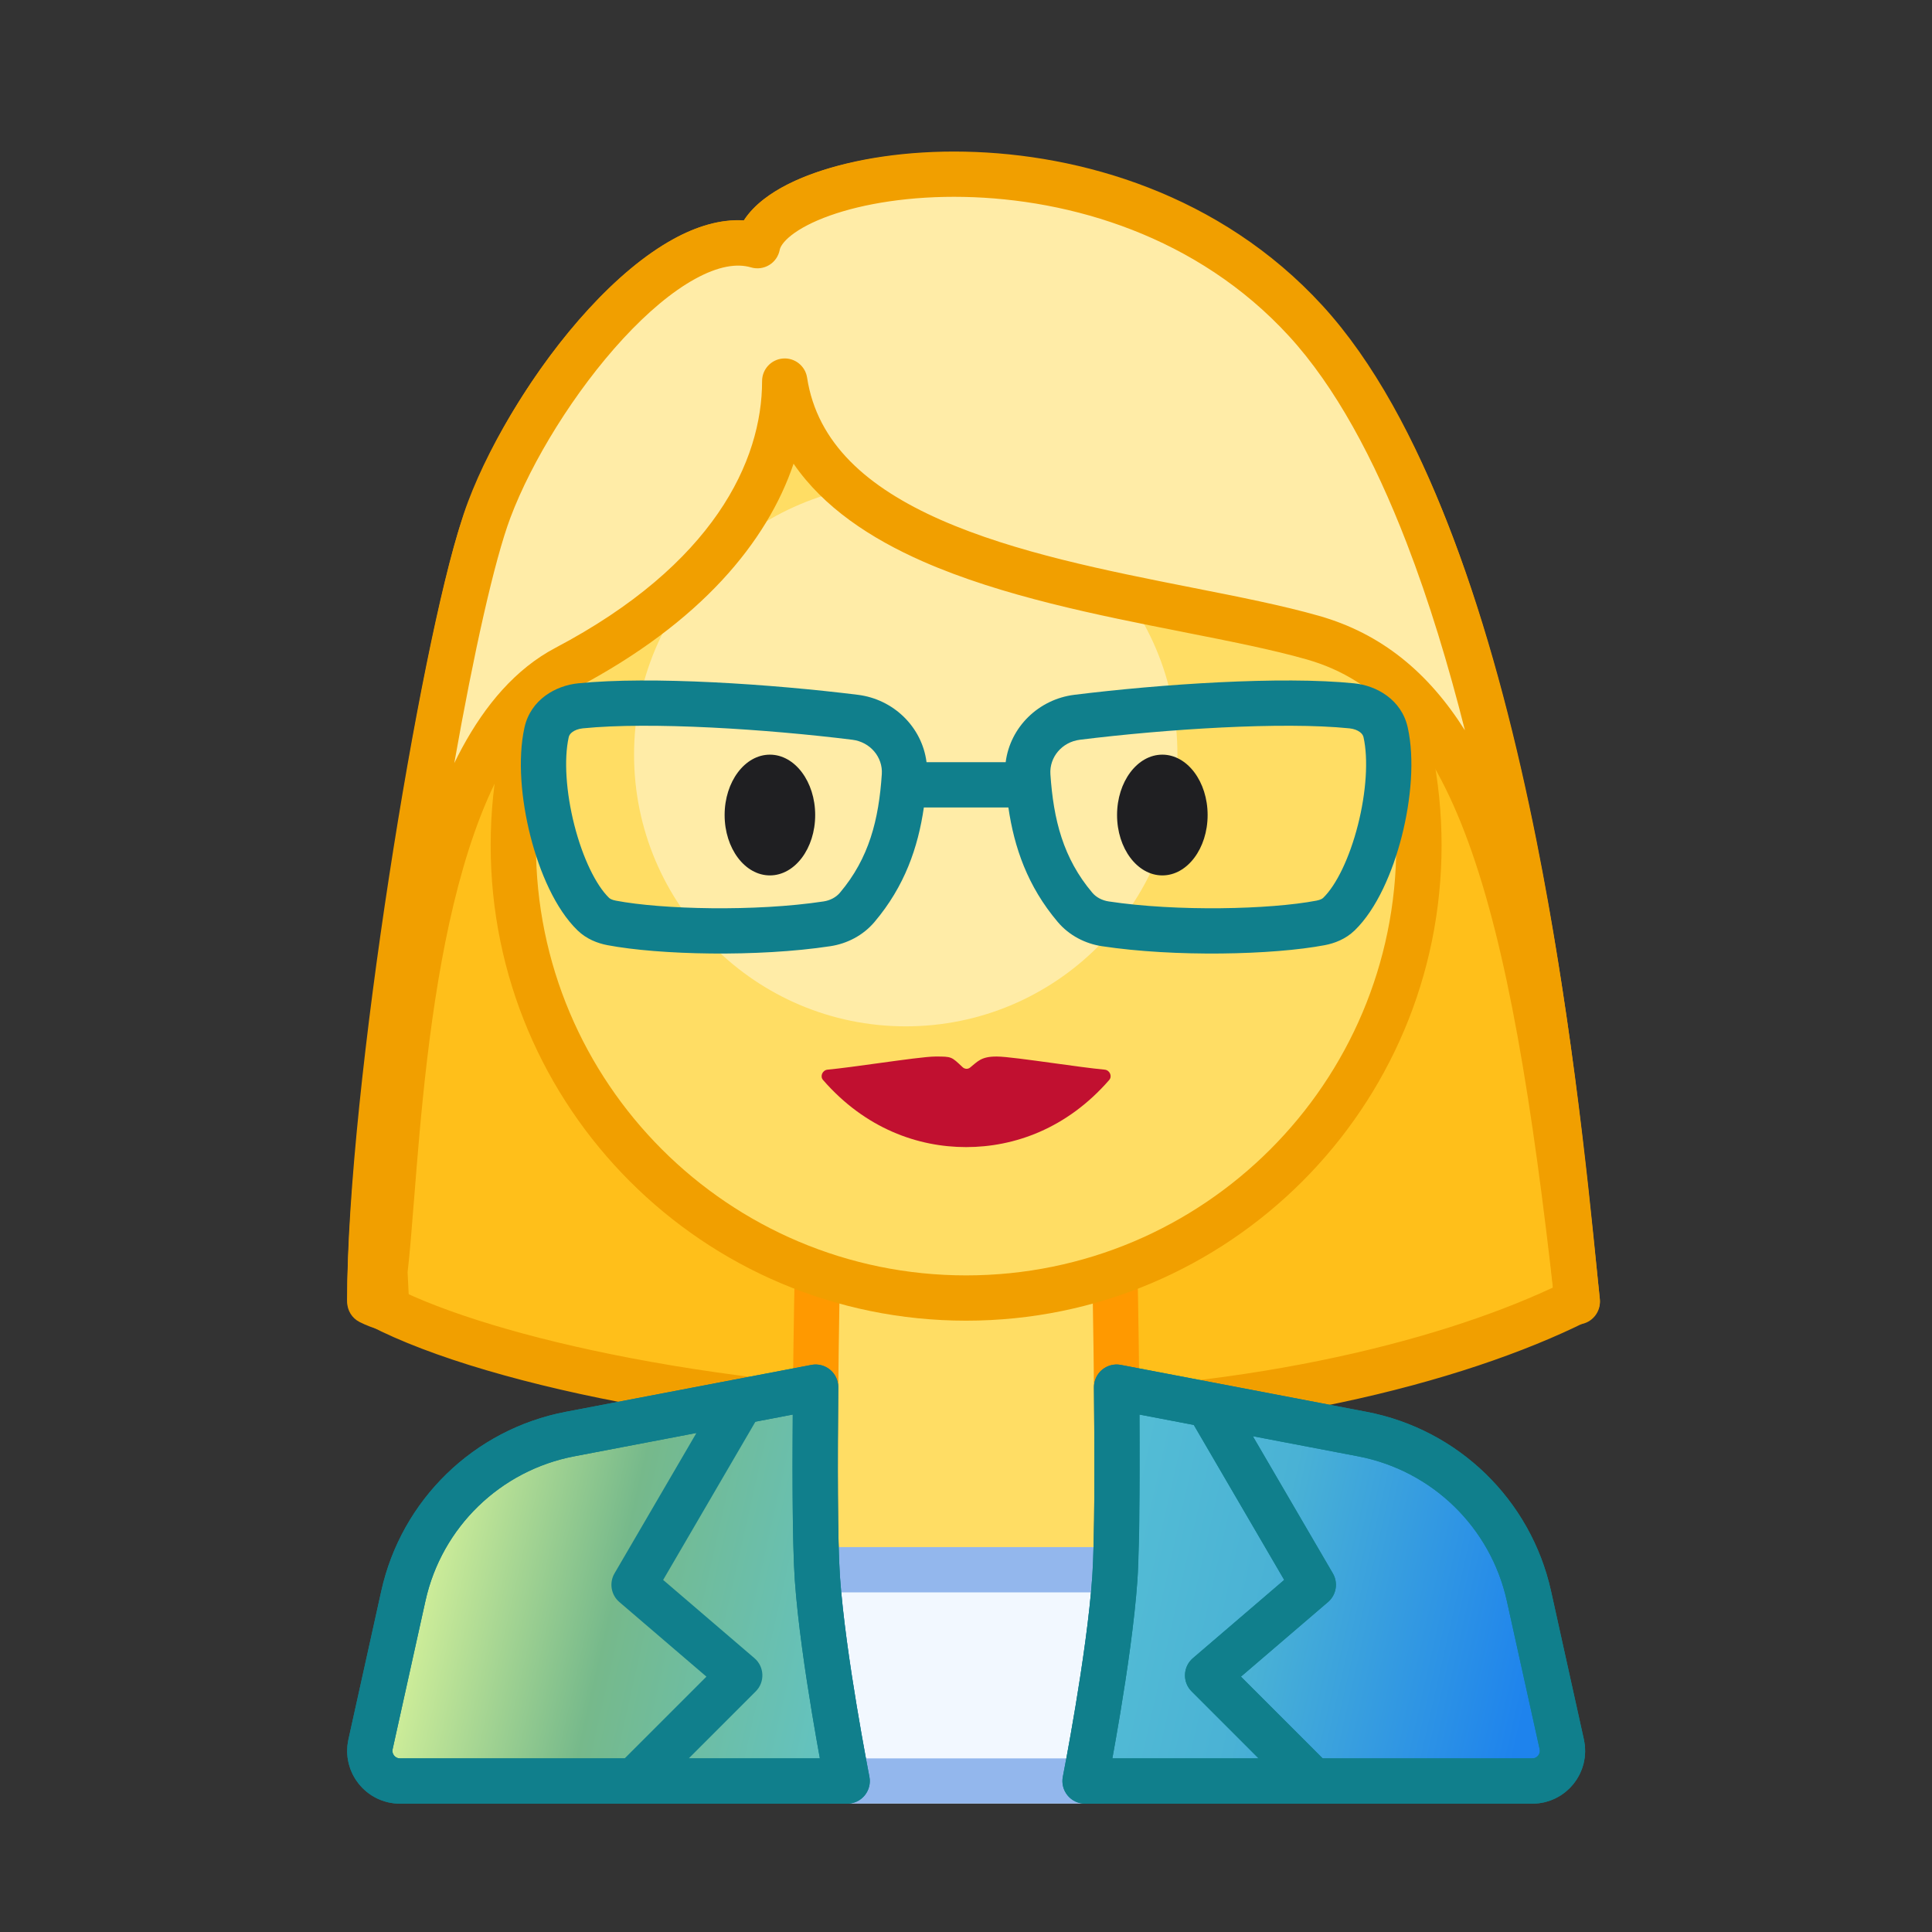 <svg width="64" height="64" viewBox="0 0 64 64" fill="none" xmlns="http://www.w3.org/2000/svg">
<rect x="0" y="0" width="64" height="64" fill="#333333" stroke="none"/>
<path d="M43.594 11.062C37.382 3.667 25.578 5.422 25.094 8.141C22.219 7.234 17.541 12.878 16 17.5C14.681 21.456 12.25 36.094 12.25 43.062C15.75 45.062 24.455 46.875 32.88 46.875C41.305 46.875 48.25 45.094 52.25 43.094C51.656 37.688 50.156 18.875 43.594 11.062Z" fill="#FFBF1A"/>
<path fill-rule="evenodd" clip-rule="evenodd" d="M26.231 7.776C25.927 8.01 25.847 8.187 25.832 8.272C25.794 8.485 25.667 8.67 25.482 8.782C25.298 8.894 25.074 8.921 24.868 8.856C24.427 8.717 23.818 8.802 23.036 9.229C22.266 9.65 21.427 10.353 20.599 11.254C18.943 13.059 17.446 15.535 16.712 17.737C16.075 19.648 15.145 24.238 14.372 29.265C13.633 34.071 13.051 39.185 13.003 42.617C14.699 43.484 17.482 44.335 20.859 44.982C24.483 45.677 28.718 46.125 32.88 46.125C40.889 46.125 47.505 44.495 51.448 42.649C51.42 42.387 51.391 42.104 51.36 41.8C51.04 38.712 50.504 33.531 49.425 28.127C48.156 21.776 46.167 15.292 43.02 11.545C40.088 8.055 35.812 6.699 32.167 6.558C30.347 6.488 28.726 6.724 27.556 7.12C26.97 7.319 26.526 7.549 26.231 7.776ZM32.225 5.059C36.156 5.211 40.888 6.675 44.168 10.58C47.583 14.646 49.625 21.474 50.896 27.834C51.99 33.313 52.534 38.574 52.853 41.657C52.906 42.172 52.953 42.627 52.995 43.012C53.03 43.324 52.866 43.624 52.585 43.765C48.461 45.827 41.396 47.625 32.88 47.625C28.617 47.625 24.288 47.167 20.577 46.455C16.887 45.748 13.737 44.776 11.878 43.714C11.644 43.58 11.5 43.332 11.5 43.062C11.5 39.518 12.115 34.07 12.889 29.038C13.661 24.015 14.607 19.309 15.289 17.263C16.095 14.843 17.707 12.186 19.494 10.24C20.388 9.266 21.354 8.439 22.317 7.913C23.055 7.509 23.855 7.25 24.641 7.3C24.818 7.024 25.056 6.788 25.315 6.588C25.782 6.228 26.389 5.932 27.074 5.7C28.448 5.234 30.257 4.984 32.225 5.059Z" fill="#F19F00"/>
<path d="M28.064 58.999H35.944C35.944 58.999 36.745 54.941 36.929 52.302C37.097 49.894 36.929 41.999 36.929 41.999H27.078C27.078 41.999 26.911 49.894 27.078 52.302C27.263 54.941 28.064 58.999 28.064 58.999Z" fill="#FFDD64"/>
<path fill-rule="evenodd" clip-rule="evenodd" d="M26.344 41.249H37.663L37.679 41.983C37.68 42.023 37.679 41.981 37.679 41.983L37.686 42.328C37.69 42.55 37.696 42.868 37.703 43.258C37.716 44.037 37.732 45.101 37.742 46.241C37.763 48.506 37.764 51.114 37.678 52.354C37.583 53.711 37.332 55.414 37.108 56.763C36.995 57.441 36.888 58.035 36.81 58.46C36.77 58.673 36.738 58.843 36.716 58.961L36.689 59.096L36.68 59.143C36.679 59.149 36.681 59.138 36.68 59.143L36.561 59.749H27.447L27.328 59.144L27.325 59.132L27.318 59.096L27.292 58.961C27.27 58.843 27.237 58.673 27.198 58.46C27.119 58.035 27.013 57.441 26.9 56.763C26.676 55.414 26.425 53.711 26.33 52.354C26.244 51.114 26.245 48.506 26.266 46.241C26.276 45.101 26.292 44.037 26.305 43.258C26.312 42.868 26.317 42.55 26.322 42.328L26.329 41.983L26.344 41.249ZM27.814 42.749C27.811 42.906 27.808 43.085 27.805 43.283C27.792 44.059 27.776 45.12 27.766 46.255C27.744 48.539 27.745 51.082 27.827 52.25C27.916 53.532 28.157 55.177 28.38 56.517C28.491 57.184 28.596 57.769 28.673 58.187C28.677 58.208 28.681 58.229 28.684 58.249H35.323C35.327 58.229 35.331 58.208 35.335 58.187C35.412 57.769 35.517 57.184 35.628 56.517C35.85 55.177 36.092 53.532 36.181 52.25C36.263 51.082 36.263 48.539 36.242 46.255C36.232 45.12 36.216 44.059 36.203 43.283C36.2 43.085 36.197 42.906 36.194 42.749H27.814Z" fill="#FF9900"/>
<path d="M27.062 51.999C27.068 52.108 27.074 52.209 27.081 52.302C27.265 54.941 28.066 58.999 28.066 58.999H35.946C35.946 58.999 36.747 54.941 36.931 52.302C36.938 52.209 36.944 52.108 36.949 51.999H27.062Z" fill="#F2F8FF"/>
<path fill-rule="evenodd" clip-rule="evenodd" d="M26.273 51.249H37.738L37.698 52.037C37.693 52.15 37.686 52.256 37.679 52.354C37.585 53.711 37.334 55.414 37.109 56.763C36.997 57.441 36.89 58.035 36.812 58.46C36.772 58.673 36.74 58.843 36.718 58.961L36.691 59.096L36.684 59.132L36.682 59.143C36.682 59.144 35.453 58.902 36.682 59.143L36.562 59.749H27.449L27.33 59.144L27.327 59.132L27.32 59.096L27.294 58.961C27.272 58.843 27.239 58.673 27.2 58.46C27.121 58.035 27.015 57.441 26.902 56.763C26.678 55.414 26.427 53.711 26.332 52.354C26.325 52.256 26.319 52.15 26.313 52.037L26.273 51.249ZM28.686 58.249H35.325C35.329 58.229 35.333 58.208 35.337 58.187C35.414 57.769 35.519 57.184 35.63 56.517C35.824 55.346 36.033 53.941 36.142 52.749H27.869C27.978 53.941 28.187 55.346 28.382 56.517C28.493 57.184 28.598 57.769 28.675 58.187C28.679 58.208 28.683 58.229 28.686 58.249Z" fill="#93B7ED"/>
<path d="M47.004 27.999C47.004 36.283 40.288 42.999 32.004 42.999C23.72 42.999 17.004 36.283 17.004 27.999C17.004 19.715 23.72 12.999 32.004 12.999C40.288 12.999 47.004 19.715 47.004 27.999Z" fill="#FFDD64"/>
<path fill-rule="evenodd" clip-rule="evenodd" d="M32.004 13.749C24.134 13.749 17.754 20.129 17.754 27.999C17.754 35.869 24.134 42.249 32.004 42.249C39.874 42.249 46.254 35.869 46.254 27.999C46.254 20.129 39.874 13.749 32.004 13.749ZM16.254 27.999C16.254 19.3 23.305 12.249 32.004 12.249C40.702 12.249 47.754 19.3 47.754 27.999C47.754 36.697 40.702 43.749 32.004 43.749C23.305 43.749 16.254 36.697 16.254 27.999Z" fill="#F19F00"/>
<path d="M39.004 24.999C39.004 29.97 34.974 33.999 30.004 33.999C25.033 33.999 21.004 29.97 21.004 24.999C21.004 20.029 25.033 15.999 30.004 15.999C34.974 15.999 39.004 20.029 39.004 24.999Z" fill="#FFECA7"/>
<path d="M27.004 26.999C27.004 28.104 26.332 28.999 25.504 28.999C24.675 28.999 24.004 28.104 24.004 26.999C24.004 25.895 24.675 24.999 25.504 24.999C26.332 24.999 27.004 25.895 27.004 26.999Z" fill="#1F1F22"/>
<path d="M40.004 26.999C40.004 28.104 39.332 28.999 38.504 28.999C37.675 28.999 37.004 28.104 37.004 26.999C37.004 25.895 37.675 24.999 38.504 24.999C39.332 24.999 40.004 25.895 40.004 26.999Z" fill="#1F1F22"/>
<path d="M33.021 34.999L33.01 34.999L33.004 34.999C32.497 34.999 32.387 35.164 32.132 35.367C32.059 35.424 31.956 35.416 31.888 35.352C31.512 34.999 31.53 34.999 30.987 34.999C30.7 34.999 29.919 35.107 29.111 35.218C28.489 35.304 27.852 35.392 27.413 35.434C27.247 35.45 27.155 35.651 27.265 35.777C28.665 37.386 30.41 37.999 32.004 37.999C33.598 37.999 35.343 37.386 36.743 35.777C36.853 35.651 36.761 35.45 36.595 35.434C36.156 35.392 35.519 35.304 34.897 35.218C34.089 35.107 33.308 34.999 33.021 34.999Z" fill="#C11030"/>
<path d="M25.092 8.138C25.585 5.515 36.832 3.627 43.25 10.624C49.731 17.69 51.573 36.291 52.165 42.276C52.197 42.596 52.225 42.88 52.25 43.124C50.75 29.624 48.924 22.674 43.495 21.124C42.323 20.789 40.887 20.506 39.347 20.202C33.754 19.098 26.779 17.72 25.995 12.624C25.995 15.624 24.166 19.27 18.75 22.124C14.16 24.543 13.395 34.259 12.968 39.682C12.891 40.657 12.825 41.494 12.75 42.124L12.811 43.337C12.612 43.283 12.425 43.212 12.25 43.124C12.25 36.565 14.725 20.82 16.206 16.884C17.687 12.949 22.13 7.264 25.092 8.138Z" fill="#FFECA7"/>
<path fill-rule="evenodd" clip-rule="evenodd" d="M31.965 5.024C35.784 5.101 40.419 6.428 43.803 10.117C45.513 11.982 46.884 14.567 47.993 17.439C49.106 20.319 49.972 23.535 50.649 26.698C52.003 33.021 52.614 39.202 52.911 42.196L52.911 42.202C52.943 42.523 52.971 42.805 52.996 43.047C53.038 43.458 52.74 43.826 52.33 43.87C51.919 43.914 51.55 43.617 51.505 43.207C50.754 36.455 49.929 31.425 48.641 27.9C47.361 24.396 45.679 22.527 43.289 21.845C42.153 21.521 40.752 21.244 39.202 20.938L39.156 20.928C36.391 20.383 33.182 19.749 30.566 18.596C28.836 17.834 27.279 16.806 26.288 15.361C25.413 17.951 23.216 20.618 19.1 22.788C18.129 23.299 17.312 24.223 16.63 25.483C15.948 26.74 15.428 28.282 15.027 29.951C14.225 33.294 13.93 37.02 13.716 39.74L13.714 39.756C13.641 40.688 13.576 41.512 13.502 42.149L13.56 43.299C13.573 43.539 13.469 43.77 13.282 43.921C13.095 44.072 12.847 44.124 12.615 44.061C12.371 43.995 12.136 43.907 11.911 43.793C11.659 43.666 11.5 43.407 11.5 43.124C11.5 39.784 12.127 34.16 12.931 28.907C13.733 23.672 14.731 18.674 15.504 16.62C16.28 14.556 17.815 12.069 19.542 10.199C20.407 9.263 21.349 8.45 22.3 7.926C23.038 7.519 23.841 7.256 24.64 7.304C24.812 7.039 25.04 6.81 25.287 6.616C25.737 6.261 26.322 5.965 26.983 5.73C28.308 5.257 30.054 4.985 31.965 5.024ZM15.049 25.278C15.133 25.105 15.221 24.934 15.311 24.768C16.076 23.356 17.076 22.158 18.4 21.46C23.636 18.701 25.245 15.278 25.245 12.624C25.245 12.232 25.547 11.906 25.938 11.876C26.329 11.846 26.677 12.123 26.736 12.51C27.07 14.681 28.72 16.144 31.17 17.224C33.621 18.303 36.676 18.91 39.492 19.466L39.516 19.471C41.038 19.771 42.499 20.059 43.701 20.403C45.758 20.99 47.314 22.27 48.528 24.194C47.983 22.034 47.344 19.921 46.594 17.979C45.517 15.189 44.227 12.799 42.697 11.131C39.663 7.823 35.466 6.595 31.934 6.523C30.169 6.487 28.61 6.742 27.487 7.142C26.924 7.343 26.498 7.571 26.214 7.794C25.922 8.024 25.844 8.197 25.829 8.277C25.79 8.486 25.664 8.668 25.483 8.778C25.302 8.889 25.083 8.918 24.879 8.858C24.41 8.719 23.793 8.816 23.024 9.24C22.263 9.658 21.446 10.348 20.644 11.216C19.04 12.954 17.612 15.277 16.908 17.149C16.378 18.557 15.696 21.621 15.049 25.278Z" fill="#F19F00"/>
<path fill-rule="evenodd" clip-rule="evenodd" d="M19.151 22.636C21.567 22.391 25.562 22.663 28.417 23.016C29.599 23.162 30.544 24.082 30.693 25.249H33.314C33.463 24.082 34.408 23.162 35.591 23.016C38.446 22.663 42.441 22.391 44.857 22.636C45.592 22.71 46.427 23.168 46.633 24.099C46.865 25.14 46.743 26.493 46.437 27.697C46.134 28.887 45.605 30.115 44.874 30.822C44.573 31.112 44.207 31.248 43.89 31.309C42.168 31.636 38.91 31.709 36.501 31.344C35.951 31.26 35.42 30.992 35.038 30.54C34.037 29.356 33.597 28.072 33.404 26.749H30.604C30.411 28.072 29.971 29.356 28.97 30.54C28.588 30.992 28.057 31.26 27.507 31.344C25.098 31.709 21.84 31.636 20.118 31.309C19.801 31.248 19.434 31.112 19.134 30.822C18.402 30.115 17.873 28.887 17.571 27.697C17.265 26.493 17.143 25.14 17.374 24.099C17.581 23.168 18.416 22.71 19.151 22.636ZM28.233 24.505C25.4 24.154 21.543 23.901 19.302 24.128C19.156 24.143 19.038 24.192 18.96 24.25C18.887 24.304 18.852 24.361 18.839 24.424C18.678 25.148 18.749 26.243 19.025 27.328C19.304 28.426 19.745 29.326 20.176 29.743C20.204 29.77 20.268 29.81 20.399 29.835C21.937 30.128 25.023 30.203 27.282 29.861C27.509 29.826 27.699 29.72 27.824 29.572C28.789 28.431 29.111 27.154 29.211 25.645C29.249 25.086 28.831 24.579 28.233 24.505ZM44.706 24.128C42.465 23.901 38.608 24.154 35.775 24.505C35.177 24.579 34.759 25.086 34.796 25.645C34.897 27.154 35.219 28.431 36.184 29.572C36.309 29.72 36.499 29.826 36.726 29.861C38.985 30.203 42.071 30.128 43.609 29.835C43.739 29.81 43.804 29.77 43.832 29.743C44.263 29.326 44.704 28.426 44.983 27.328C45.259 26.243 45.33 25.148 45.169 24.424C45.155 24.361 45.12 24.304 45.048 24.25C44.97 24.192 44.852 24.143 44.706 24.128Z" fill="#107F8C"/>
<path d="M27.078 52.302C26.991 51.045 26.995 48.295 27.018 45.951L18.883 47.505C16.137 48.03 13.966 50.138 13.362 52.868L12.274 57.783C12.136 58.407 12.611 58.999 13.25 58.999L28.064 58.999C28.064 58.999 27.263 54.941 27.078 52.302Z" fill="url(#paint0_linear)"/>
<path d="M35.944 58.999C35.944 58.999 36.745 54.941 36.929 52.302C37.017 51.045 37.013 48.295 36.989 45.951L40.022 46.53L43.504 52.499L40.004 55.499L43.504 58.999H35.944Z" fill="url(#paint1_linear)"/>
<path d="M43.504 52.499L40.022 46.53L45.126 47.505C47.873 48.03 50.043 50.138 50.648 52.868L51.736 57.783C51.874 58.407 51.399 58.999 50.759 58.999L43.504 58.999L40.004 55.499L43.504 52.499Z" fill="url(#paint2_linear)"/>
<path d="M40.022 46.53L36.989 45.951C37.013 48.295 37.017 51.045 36.929 52.302C36.745 54.941 35.944 58.999 35.944 58.999H43.504M40.022 46.53L43.504 52.499L40.004 55.499L43.504 58.999M40.022 46.53L45.126 47.505C47.873 48.03 50.043 50.138 50.648 52.868L51.736 57.783C51.874 58.407 51.399 58.999 50.759 58.999L43.504 58.999M27.018 45.951C26.995 48.295 26.991 51.045 27.078 52.302C27.263 54.941 28.064 58.999 28.064 58.999L13.25 58.999C12.611 58.999 12.136 58.407 12.274 57.783L13.362 52.868C13.966 50.138 16.137 48.03 18.883 47.505L27.018 45.951Z" stroke="#107F8C" stroke-width="1.5" stroke-linecap="round" stroke-linejoin="round"/>
<path fill-rule="evenodd" clip-rule="evenodd" d="M27.768 45.959C27.771 45.734 27.672 45.52 27.499 45.376C27.327 45.231 27.099 45.172 26.878 45.215L24.363 45.695C24.357 45.696 24.351 45.697 24.345 45.698L18.743 46.768C15.702 47.349 13.299 49.684 12.63 52.706L11.542 57.621C11.3 58.713 12.132 59.749 13.251 59.749H21.005C21.008 59.749 21.01 59.749 21.013 59.749H28.064C28.288 59.749 28.501 59.649 28.643 59.475C28.785 59.302 28.843 59.073 28.799 58.853L28.797 58.843L28.791 58.809L28.765 58.678C28.744 58.564 28.712 58.396 28.673 58.187C28.596 57.769 28.491 57.184 28.38 56.517C28.157 55.177 27.916 53.532 27.827 52.25C27.742 51.03 27.745 48.313 27.768 45.959ZM23.07 47.469L20.356 52.121C20.174 52.434 20.241 52.833 20.516 53.069L23.401 55.541L20.693 58.249H13.251C13.091 58.249 12.972 58.101 13.006 57.945L14.094 53.03C14.634 50.593 16.572 48.71 19.024 48.242L23.07 47.469ZM22.816 58.249H27.159C27.086 57.847 26.995 57.335 26.9 56.763C26.676 55.414 26.425 53.711 26.33 52.354C26.252 51.227 26.245 48.966 26.261 46.859L25.025 47.095L21.968 52.337L24.993 54.93C25.152 55.066 25.246 55.261 25.254 55.47C25.262 55.679 25.183 55.882 25.035 56.029L22.816 58.249Z" fill="#107F8C"/>
<path fill-rule="evenodd" clip-rule="evenodd" d="M37.13 45.215C36.909 45.172 36.681 45.231 36.508 45.376C36.336 45.52 36.237 45.734 36.239 45.959C36.263 48.313 36.266 51.03 36.181 52.25C36.092 53.532 35.85 55.177 35.628 56.517C35.517 57.184 35.412 57.769 35.335 58.187C35.296 58.396 35.264 58.564 35.242 58.678L35.217 58.809L35.211 58.843L35.208 58.854C35.165 59.074 35.222 59.302 35.365 59.475C35.507 59.649 35.72 59.749 35.944 59.749H43.497C43.5 59.749 43.502 59.749 43.505 59.749H50.759C51.878 59.749 52.71 58.713 52.468 57.621L51.38 52.706C50.711 49.684 48.308 47.349 45.267 46.768L40.164 45.794C40.159 45.793 40.154 45.792 40.15 45.791L37.13 45.215ZM37.678 52.354C37.756 51.227 37.747 46.859 37.747 46.859L39.546 47.203L42.541 52.337L39.516 54.93C39.357 55.066 39.263 55.261 39.255 55.47C39.246 55.679 39.326 55.882 39.474 56.029L41.693 58.249H36.849C36.922 57.847 37.013 57.335 37.108 56.763C37.332 55.414 37.583 53.711 37.678 52.354ZM44.153 52.121L41.502 47.576L44.986 48.242C47.438 48.71 49.376 50.593 49.916 53.03L51.003 57.945C51.038 58.101 50.919 58.249 50.759 58.249H43.816L41.108 55.541L43.993 53.069C44.268 52.833 44.335 52.434 44.153 52.121Z" fill="#107F8C"/>
<defs>
<linearGradient id="paint0_linear" x1="50.479" y1="56.85" x2="12.392" y2="48.242" gradientUnits="userSpaceOnUse">
<stop stop-color="#1E83ED"/>
<stop offset="0.236" stop-color="#4AB2D5"/>
<stop offset="0.499" stop-color="#5CC6D4"/>
<stop offset="0.775" stop-color="#76B98B"/>
<stop offset="0.988" stop-color="#ECFF9E"/>
</linearGradient>
<linearGradient id="paint1_linear" x1="50.479" y1="56.85" x2="12.392" y2="48.242" gradientUnits="userSpaceOnUse">
<stop stop-color="#1E83ED"/>
<stop offset="0.236" stop-color="#4AB2D5"/>
<stop offset="0.499" stop-color="#5CC6D4"/>
<stop offset="0.775" stop-color="#76B98B"/>
<stop offset="0.988" stop-color="#ECFF9E"/>
</linearGradient>
<linearGradient id="paint2_linear" x1="50.479" y1="56.85" x2="12.392" y2="48.242" gradientUnits="userSpaceOnUse">
<stop stop-color="#1E83ED"/>
<stop offset="0.236" stop-color="#4AB2D5"/>
<stop offset="0.499" stop-color="#5CC6D4"/>
<stop offset="0.775" stop-color="#76B98B"/>
<stop offset="0.988" stop-color="#ECFF9E"/>
</linearGradient>
</defs>
</svg>
